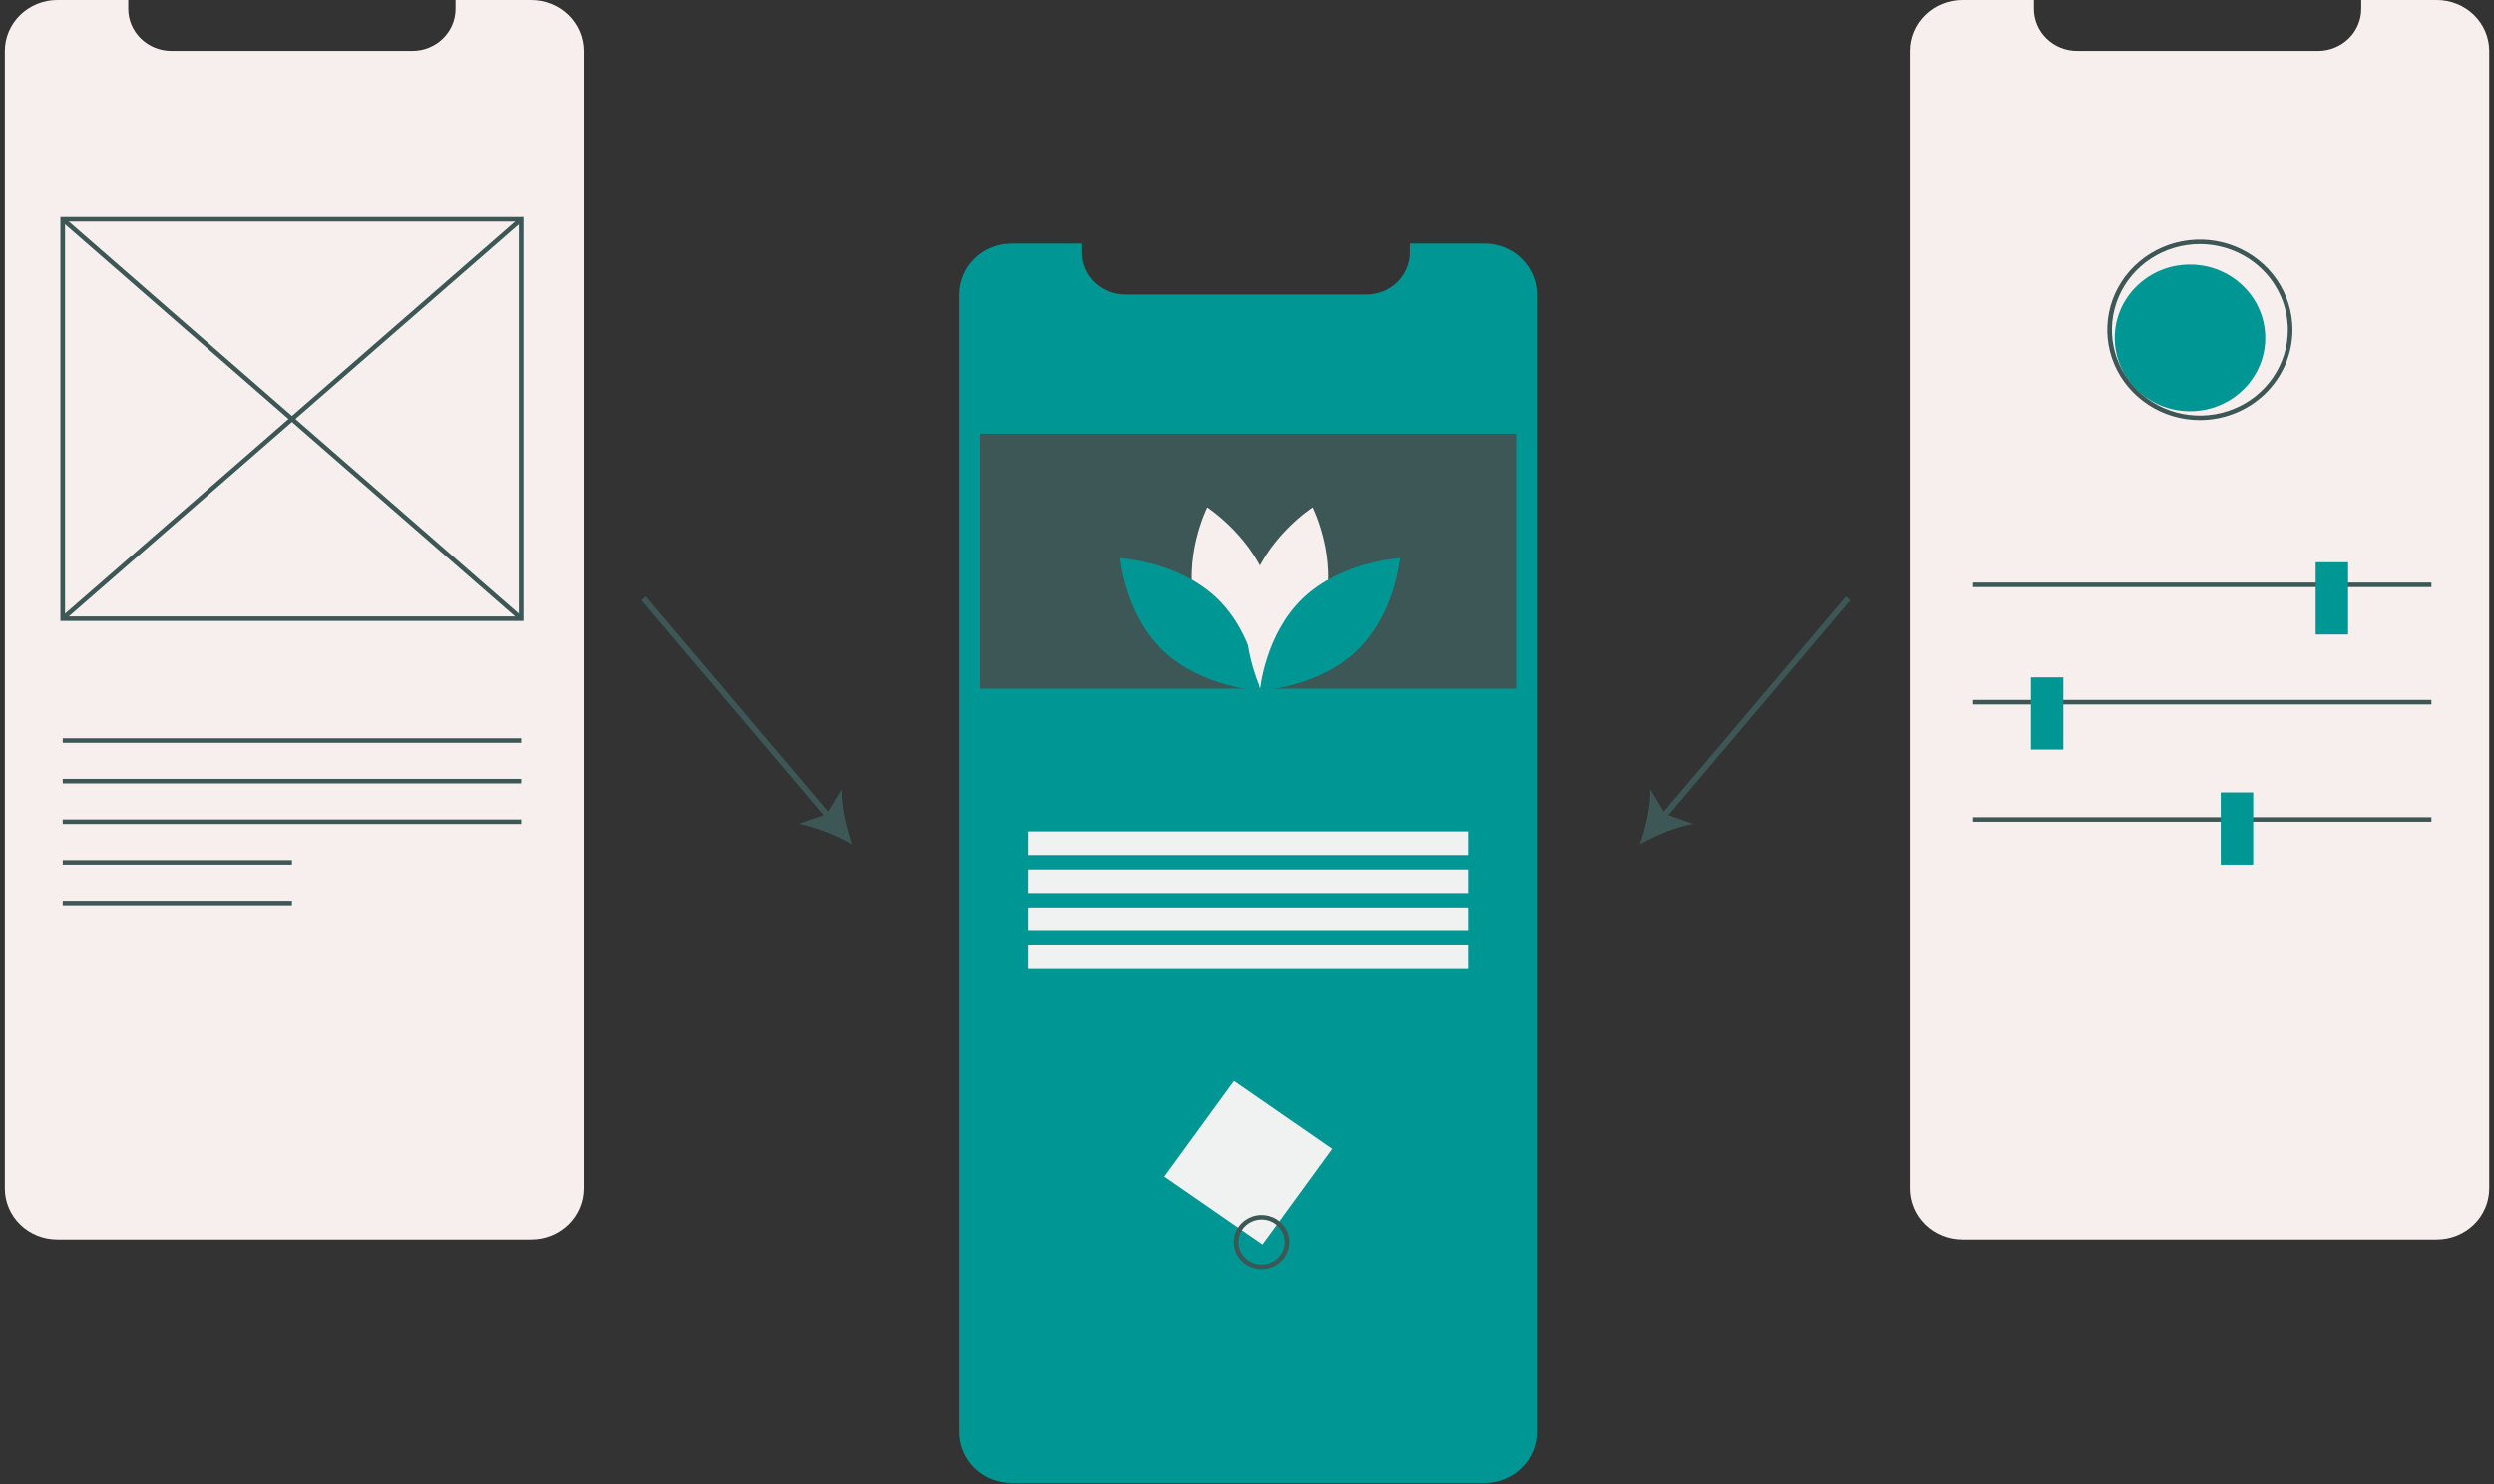 <svg xmlns="http://www.w3.org/2000/svg" width="257" height="153" viewBox="0 0 257 153" fill="none">
  <rect x="0" y="0" width="257" height="153" fill="#333333" stroke="none"/>
  <g clip-path="url(#clip0_426_160)">
    <path d="M158.443 30.381V147.599C158.442 148.995 157.873 150.334 156.859 151.322C155.846 152.309 154.472 152.864 153.039 152.864H104.209C103.499 152.865 102.796 152.729 102.139 152.465C101.483 152.201 100.887 151.814 100.385 151.324C99.883 150.835 99.485 150.255 99.214 149.615C98.942 148.976 98.803 148.291 98.804 147.599V30.381C98.804 29.689 98.944 29.004 99.216 28.365C99.487 27.726 99.885 27.145 100.387 26.656C100.889 26.167 101.485 25.779 102.14 25.515C102.796 25.25 103.499 25.114 104.209 25.114H111.517V26.028C111.517 27.178 111.986 28.281 112.82 29.094C113.655 29.907 114.787 30.364 115.967 30.364H140.801C141.981 30.364 143.113 29.907 143.947 29.094C144.782 28.281 145.251 27.178 145.251 26.028V25.114H153.039C153.748 25.113 154.451 25.25 155.107 25.514C155.763 25.779 156.359 26.167 156.861 26.656C157.363 27.145 157.761 27.726 158.032 28.365C158.304 29.004 158.443 29.689 158.443 30.381Z" fill="#009694"/>
    <path d="M156.305 44.705H100.949V70.981H156.305V44.705Z" fill="#3D5656"/>
    <path d="M123.237 62.747C124.686 67.968 129.649 71.201 129.649 71.201C129.649 71.201 132.263 65.97 130.814 60.75C129.365 55.529 124.402 52.296 124.402 52.296C124.402 52.296 121.788 57.527 123.237 62.747Z" fill="#F7EFED"/>
    <path d="M125.367 61.626C129.343 65.398 129.829 71.197 129.829 71.197C129.829 71.197 123.867 70.88 119.891 67.107C115.915 63.335 115.429 57.536 115.429 57.536C115.429 57.536 121.39 57.853 125.367 61.626Z" fill="#009694"/>
    <path d="M136.42 62.747C134.971 67.968 130.007 71.201 130.007 71.201C130.007 71.201 127.393 65.97 128.842 60.75C130.291 55.529 135.255 52.296 135.255 52.296C135.255 52.296 137.869 57.527 136.42 62.747Z" fill="#F7EFED"/>
    <path d="M134.29 61.626C130.314 65.398 129.828 71.197 129.828 71.197C129.828 71.197 135.789 70.88 139.766 67.107C143.742 63.335 144.228 57.536 144.228 57.536C144.228 57.536 138.266 57.853 134.29 61.626Z" fill="#009694"/>
    <path d="M151.354 85.696H105.9V88.128H151.354V85.696Z" fill="#EFF2F1"/>
    <path d="M151.354 89.614H105.9V92.045H151.354V89.614Z" fill="#EFF2F1"/>
    <path d="M151.354 93.531H105.9V95.963H151.354V93.531Z" fill="#EFF2F1"/>
    <path d="M151.354 97.449H105.9V99.881H151.354V97.449Z" fill="#EFF2F1"/>
    <path d="M137.273 118.404L127.156 111.404L119.974 121.264L130.091 128.264L137.273 118.404Z" fill="#EFF2F1"/>
    <path d="M130 130.806C129.434 130.806 128.88 130.642 128.409 130.336C127.938 130.029 127.571 129.593 127.355 129.083C127.138 128.573 127.081 128.012 127.192 127.471C127.302 126.93 127.575 126.433 127.975 126.042C128.376 125.652 128.886 125.386 129.441 125.279C129.997 125.171 130.572 125.226 131.096 125.438C131.619 125.649 132.066 126.006 132.381 126.465C132.695 126.924 132.863 127.464 132.863 128.016C132.862 128.755 132.56 129.465 132.024 129.988C131.487 130.511 130.759 130.805 130 130.806ZM130 125.69C129.528 125.69 129.067 125.827 128.674 126.082C128.282 126.338 127.976 126.701 127.796 127.126C127.615 127.551 127.568 128.018 127.66 128.469C127.752 128.92 127.979 129.335 128.313 129.66C128.646 129.985 129.072 130.206 129.534 130.296C129.997 130.386 130.477 130.34 130.913 130.164C131.349 129.988 131.722 129.69 131.984 129.307C132.246 128.925 132.386 128.475 132.386 128.016C132.385 127.399 132.134 126.808 131.686 126.372C131.239 125.936 130.633 125.691 130 125.69Z" fill="#3D5656"/>
    <path d="M60.139 5.267V122.485C60.138 123.882 59.569 125.221 58.555 126.208C57.542 127.195 56.167 127.75 54.734 127.75H5.904C5.194 127.751 4.491 127.616 3.835 127.352C3.179 127.087 2.583 126.7 2.081 126.211C1.579 125.722 1.181 125.141 0.91 124.501C0.638 123.862 0.499 123.177 0.5 122.485V5.267C0.5 4.575 0.64 3.89 0.911 3.251C1.183 2.612 1.581 2.032 2.083 1.543C2.585 1.054 3.18 0.666 3.836 0.401C4.492 0.136 5.195 -2.84158e-05 5.904 2.78601e-07H13.213V0.914C13.213 2.064 13.682 3.167 14.516 3.98C15.351 4.794 16.483 5.251 17.663 5.251H42.496C43.677 5.251 44.809 4.794 45.643 3.98C46.478 3.167 46.947 2.064 46.947 0.914V2.78601e-07H54.734C55.444 -0 56.147 0.136 56.803 0.4C57.459 0.665 58.055 1.053 58.556 1.542C59.058 2.031 59.456 2.612 59.728 3.251C59.999 3.89 60.139 4.575 60.139 5.267Z" fill="#F7EFED"/>
    <path d="M53.945 64.005H6.224V22.382H53.945V64.005ZM6.701 63.54H53.468V22.847H6.701V63.54Z" fill="#3D5656"/>
    <path d="M6.622 22.441L6.304 22.788L53.547 63.946L53.865 63.599L6.622 22.441Z" fill="#3D5656"/>
    <path d="M53.547 22.441L6.303 63.599L6.621 63.946L53.865 22.788L53.547 22.441Z" fill="#3D5656"/>
    <path d="M53.706 76.097H6.463V76.562H53.706V76.097Z" fill="#3D5656"/>
    <path d="M53.706 80.283H6.463V80.748H53.706V80.283Z" fill="#3D5656"/>
    <path d="M53.706 84.468H6.463V84.933H53.706V84.468Z" fill="#3D5656"/>
    <path d="M30.085 88.654H6.463V89.119H30.085V88.654Z" fill="#3D5656"/>
    <path d="M30.085 92.84H6.463V93.305H30.085V92.84Z" fill="#3D5656"/>
    <path d="M256.509 5.267V122.485C256.508 123.882 255.939 125.221 254.925 126.208C253.912 127.195 252.537 127.75 251.105 127.75H202.274C201.565 127.751 200.861 127.616 200.205 127.352C199.549 127.087 198.953 126.7 198.451 126.211C197.949 125.722 197.551 125.141 197.28 124.501C197.008 123.862 196.869 123.177 196.87 122.485V5.267C196.87 4.575 197.01 3.89 197.281 3.251C197.553 2.612 197.951 2.032 198.453 1.543C198.955 1.054 199.551 0.666 200.206 0.401C200.862 0.136 201.565 -2.76383e-05 202.274 2.80522e-07H209.583V0.914C209.583 2.064 210.052 3.167 210.886 3.98C211.721 4.794 212.853 5.251 214.033 5.251H238.867C240.047 5.251 241.179 4.794 242.013 3.98C242.848 3.167 243.317 2.064 243.317 0.914V2.80522e-07H251.105C251.814 -0 252.517 0.136 253.173 0.4C253.829 0.665 254.425 1.053 254.927 1.542C255.428 2.031 255.827 2.612 256.098 3.251C256.37 3.89 256.509 4.575 256.509 5.267Z" fill="#F7EFED"/>
    <path d="M250.553 60.052H203.31V60.517H250.553V60.052Z" fill="#3D5656"/>
    <path d="M250.553 72.144H203.31V72.609H250.553V72.144Z" fill="#3D5656"/>
    <path d="M250.553 84.236H203.31V84.701H250.553V84.236Z" fill="#3D5656"/>
    <path d="M225.671 42.398C229.955 42.398 233.428 39.014 233.428 34.839C233.428 30.664 229.955 27.28 225.671 27.28C221.388 27.28 217.915 30.664 217.915 34.839C217.915 39.014 221.388 42.398 225.671 42.398Z" fill="#009694"/>
    <path d="M241.964 57.959H238.624V65.401H241.964V57.959Z" fill="#009694"/>
    <path d="M212.616 69.819H209.275V77.26H212.616V69.819Z" fill="#009694"/>
    <path d="M232.181 81.678H228.841V89.119H232.181V81.678Z" fill="#009694"/>
    <path d="M226.69 43.31C224.802 43.31 222.957 42.764 221.387 41.742C219.818 40.72 218.594 39.267 217.872 37.568C217.15 35.868 216.961 33.998 217.329 32.194C217.697 30.39 218.606 28.732 219.941 27.431C221.276 26.131 222.976 25.245 224.828 24.886C226.679 24.527 228.598 24.711 230.342 25.415C232.086 26.119 233.577 27.311 234.625 28.841C235.674 30.37 236.234 32.169 236.234 34.008C236.231 36.474 235.224 38.839 233.435 40.582C231.646 42.326 229.22 43.307 226.69 43.31ZM226.69 25.172C224.896 25.172 223.143 25.69 221.652 26.661C220.161 27.632 218.999 29.012 218.313 30.627C217.627 32.242 217.447 34.018 217.797 35.732C218.147 37.446 219.01 39.021 220.278 40.257C221.546 41.492 223.162 42.334 224.921 42.675C226.68 43.016 228.503 42.841 230.159 42.172C231.816 41.503 233.232 40.371 234.228 38.918C235.225 37.465 235.757 35.756 235.757 34.008C235.754 31.666 234.798 29.42 233.098 27.763C231.398 26.107 229.093 25.175 226.69 25.172Z" fill="#3D5656"/>
    <path d="M66.585 61.492L66.118 61.868L85.264 84.466L85.731 84.09L66.585 61.492Z" fill="#3D5656"/>
    <path d="M87.826 87.026C86.238 86.129 84.039 85.201 82.307 84.922L85.192 83.917L86.75 81.346C86.703 83.057 87.222 85.337 87.826 87.026Z" fill="#3D5656"/>
    <path d="M190.189 61.49L171.048 84.092L171.516 84.468L190.657 61.866L190.189 61.49Z" fill="#3D5656"/>
    <path d="M168.951 87.026C169.554 85.337 170.074 83.057 170.027 81.346L171.585 83.918L174.47 84.922C172.738 85.201 170.539 86.129 168.951 87.026Z" fill="#3D5656"/>
  </g>
  <defs>
    <clipPath id="clip0_426_160">
      <rect width="256" height="152.941" fill="white" transform="translate(0.5)"/>
    </clipPath>
  </defs>
</svg>
